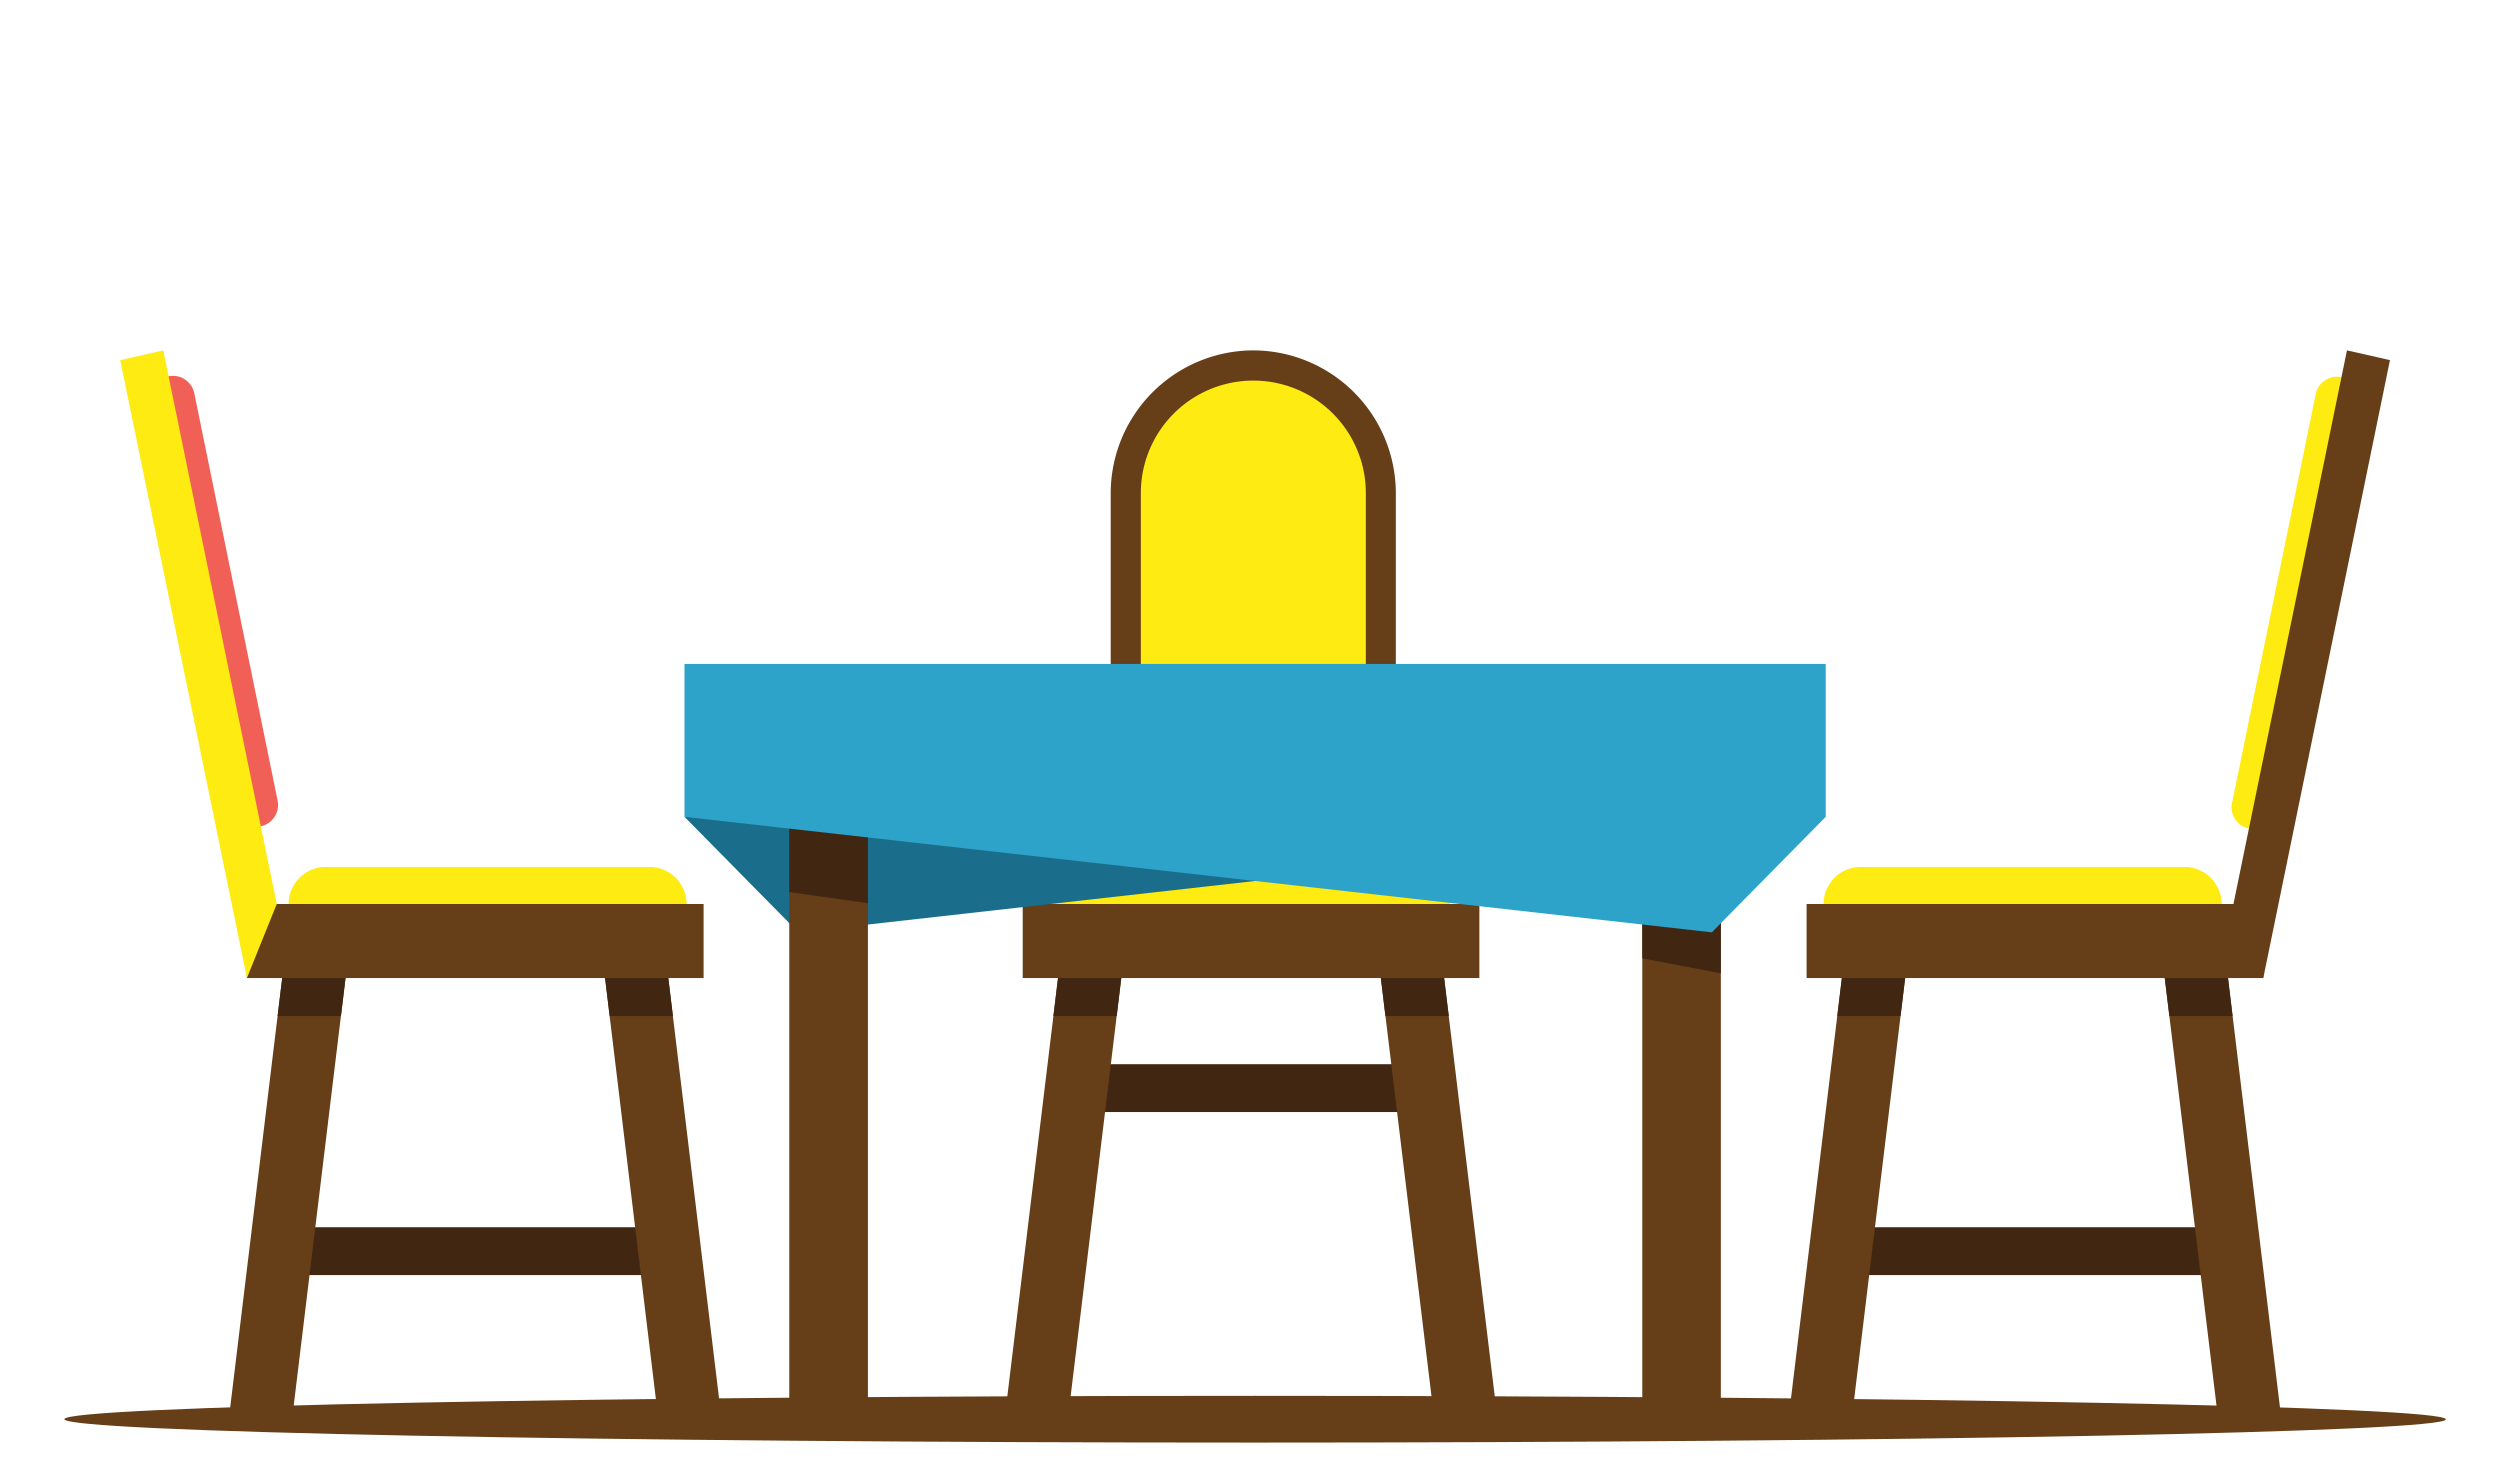 <svg id="Publicdomainvectors.org" xmlns="http://www.w3.org/2000/svg" viewBox="0 0 600 354"><defs><style>.cls-1,.cls-6{fill:#663e17;}.cls-1,.cls-2,.cls-4,.cls-5,.cls-7,.cls-8{fill-rule:evenodd;}.cls-2{fill:#f16056;}.cls-3,.cls-4{fill:#412712;}.cls-5{fill:#feeb11;}.cls-7{fill:#1b6e8b;}.cls-8{fill:#2da3ca;}</style></defs><title>table and chairs</title><path class="cls-1" d="M301.23,346.22c157.39,0,285.77-2.51,285.77-5.58S458.62,335,301.23,335s-285.78,2.52-285.78,5.6S143.83,346.22,301.23,346.22Z"/><path class="cls-2" d="M36.38,96.48a5.23,5.23,0,0,1,10.25-2.09l20,97.75a5.23,5.23,0,1,1-10.25,2.09Z"/><rect class="cls-3" x="68.52" y="294.54" width="91.09" height="11.48"/><path class="cls-1" d="M68.8,225.85H84L70.09,340.64H54.9L68.8,225.85Zm90.52,0H144.14L158,340.64h15.18Z"/><path class="cls-4" d="M68.8,225.85H84l-2.17,18H66.63l2.17-18Zm92.7,18H146.32l-2.18-18h15.18Z"/><path class="cls-5" d="M78.15,208.07H155.9a8.92,8.92,0,0,1,8.89,8.89v8.89H69.26V217A8.92,8.92,0,0,1,78.15,208.07Z"/><rect class="cls-6" x="59.26" y="216.96" width="109.6" height="17.77"/><polygon class="cls-5" points="66.42 216.96 39.19 84.09 28.86 86.43 59.26 234.73 66.42 216.96"/><path class="cls-5" d="M566.07,96.48a5.24,5.24,0,0,0-10.26-2.09l-20,97.75A5.23,5.23,0,1,0,546,194.23Z"/><rect class="cls-3" x="442.84" y="294.54" width="91.09" height="11.48"/><path class="cls-1" d="M533.65,225.85H518.47l13.89,114.79h15.18L533.65,225.85Zm-90.53,0h15.19l-13.9,114.79H429.23Z"/><path class="cls-4" d="M533.65,225.85H518.47l2.17,18h15.18l-2.17-18Zm-92.7,18h15.18l2.18-18H443.12Z"/><path class="cls-5" d="M524.3,208.07H446.54a8.91,8.91,0,0,0-8.88,8.89v8.89h95.53V217A8.92,8.92,0,0,0,524.3,208.07Z"/><rect class="cls-6" x="433.58" y="216.96" width="109.6" height="17.77"/><polygon class="cls-1" points="536.03 216.96 563.27 84.09 573.59 86.43 543.19 234.73 536.03 216.96"/><path class="cls-1" d="M300.79,84.09h0A34.32,34.32,0,0,1,335,118.31V225.85h-9.14V202.76H275.71v23.09h-9.14V118.31A34.32,34.32,0,0,1,300.79,84.09Z"/><rect class="cls-3" x="254.71" y="255.41" width="91.09" height="11.48"/><path class="cls-1" d="M255,225.85h15.18l-13.9,114.79H241.09L255,225.85Zm90.52,0H330.33l13.9,114.79h15.18Z"/><path class="cls-4" d="M255,225.85h15.18l-2.17,18H252.82l2.17-18Zm92.7,18H332.5l-2.17-18h15.18Z"/><path class="cls-5" d="M261.37,208.07h77.76A8.92,8.92,0,0,1,348,217v8.89H252.49V217A8.91,8.91,0,0,1,261.37,208.07Z"/><rect class="cls-6" x="245.45" y="216.96" width="109.6" height="17.77"/><path class="cls-5" d="M287,195.55h27.59a13.24,13.24,0,0,0,13.21-13.21v-64a27,27,0,0,0-54,0v64A13.24,13.24,0,0,0,287,195.55Z"/><path class="cls-5" d="M287,185.73h27.59a6.21,6.21,0,0,0,6.19-6.19v-64a20,20,0,1,0-40,0v64A6.21,6.21,0,0,0,287,185.73Z"/><polygon class="cls-7" points="164.28 196.04 191.61 223.76 438.17 196.04 258.6 179.62 164.28 196.04"/><path class="cls-1" d="M189.43,167.39H208.3V340.64H189.43V167.39Zm204.72,0H413V340.64H394.15Z"/><path class="cls-4" d="M189.43,167.39H208.3v49.39l-18.87-2.68V167.39ZM394.15,230,413,233.6V167.39H394.15Z"/><polygon class="cls-8" points="438.17 196.04 410.84 223.76 164.28 196.04 164.28 159.35 438.17 159.35 438.17 196.04"/></svg>